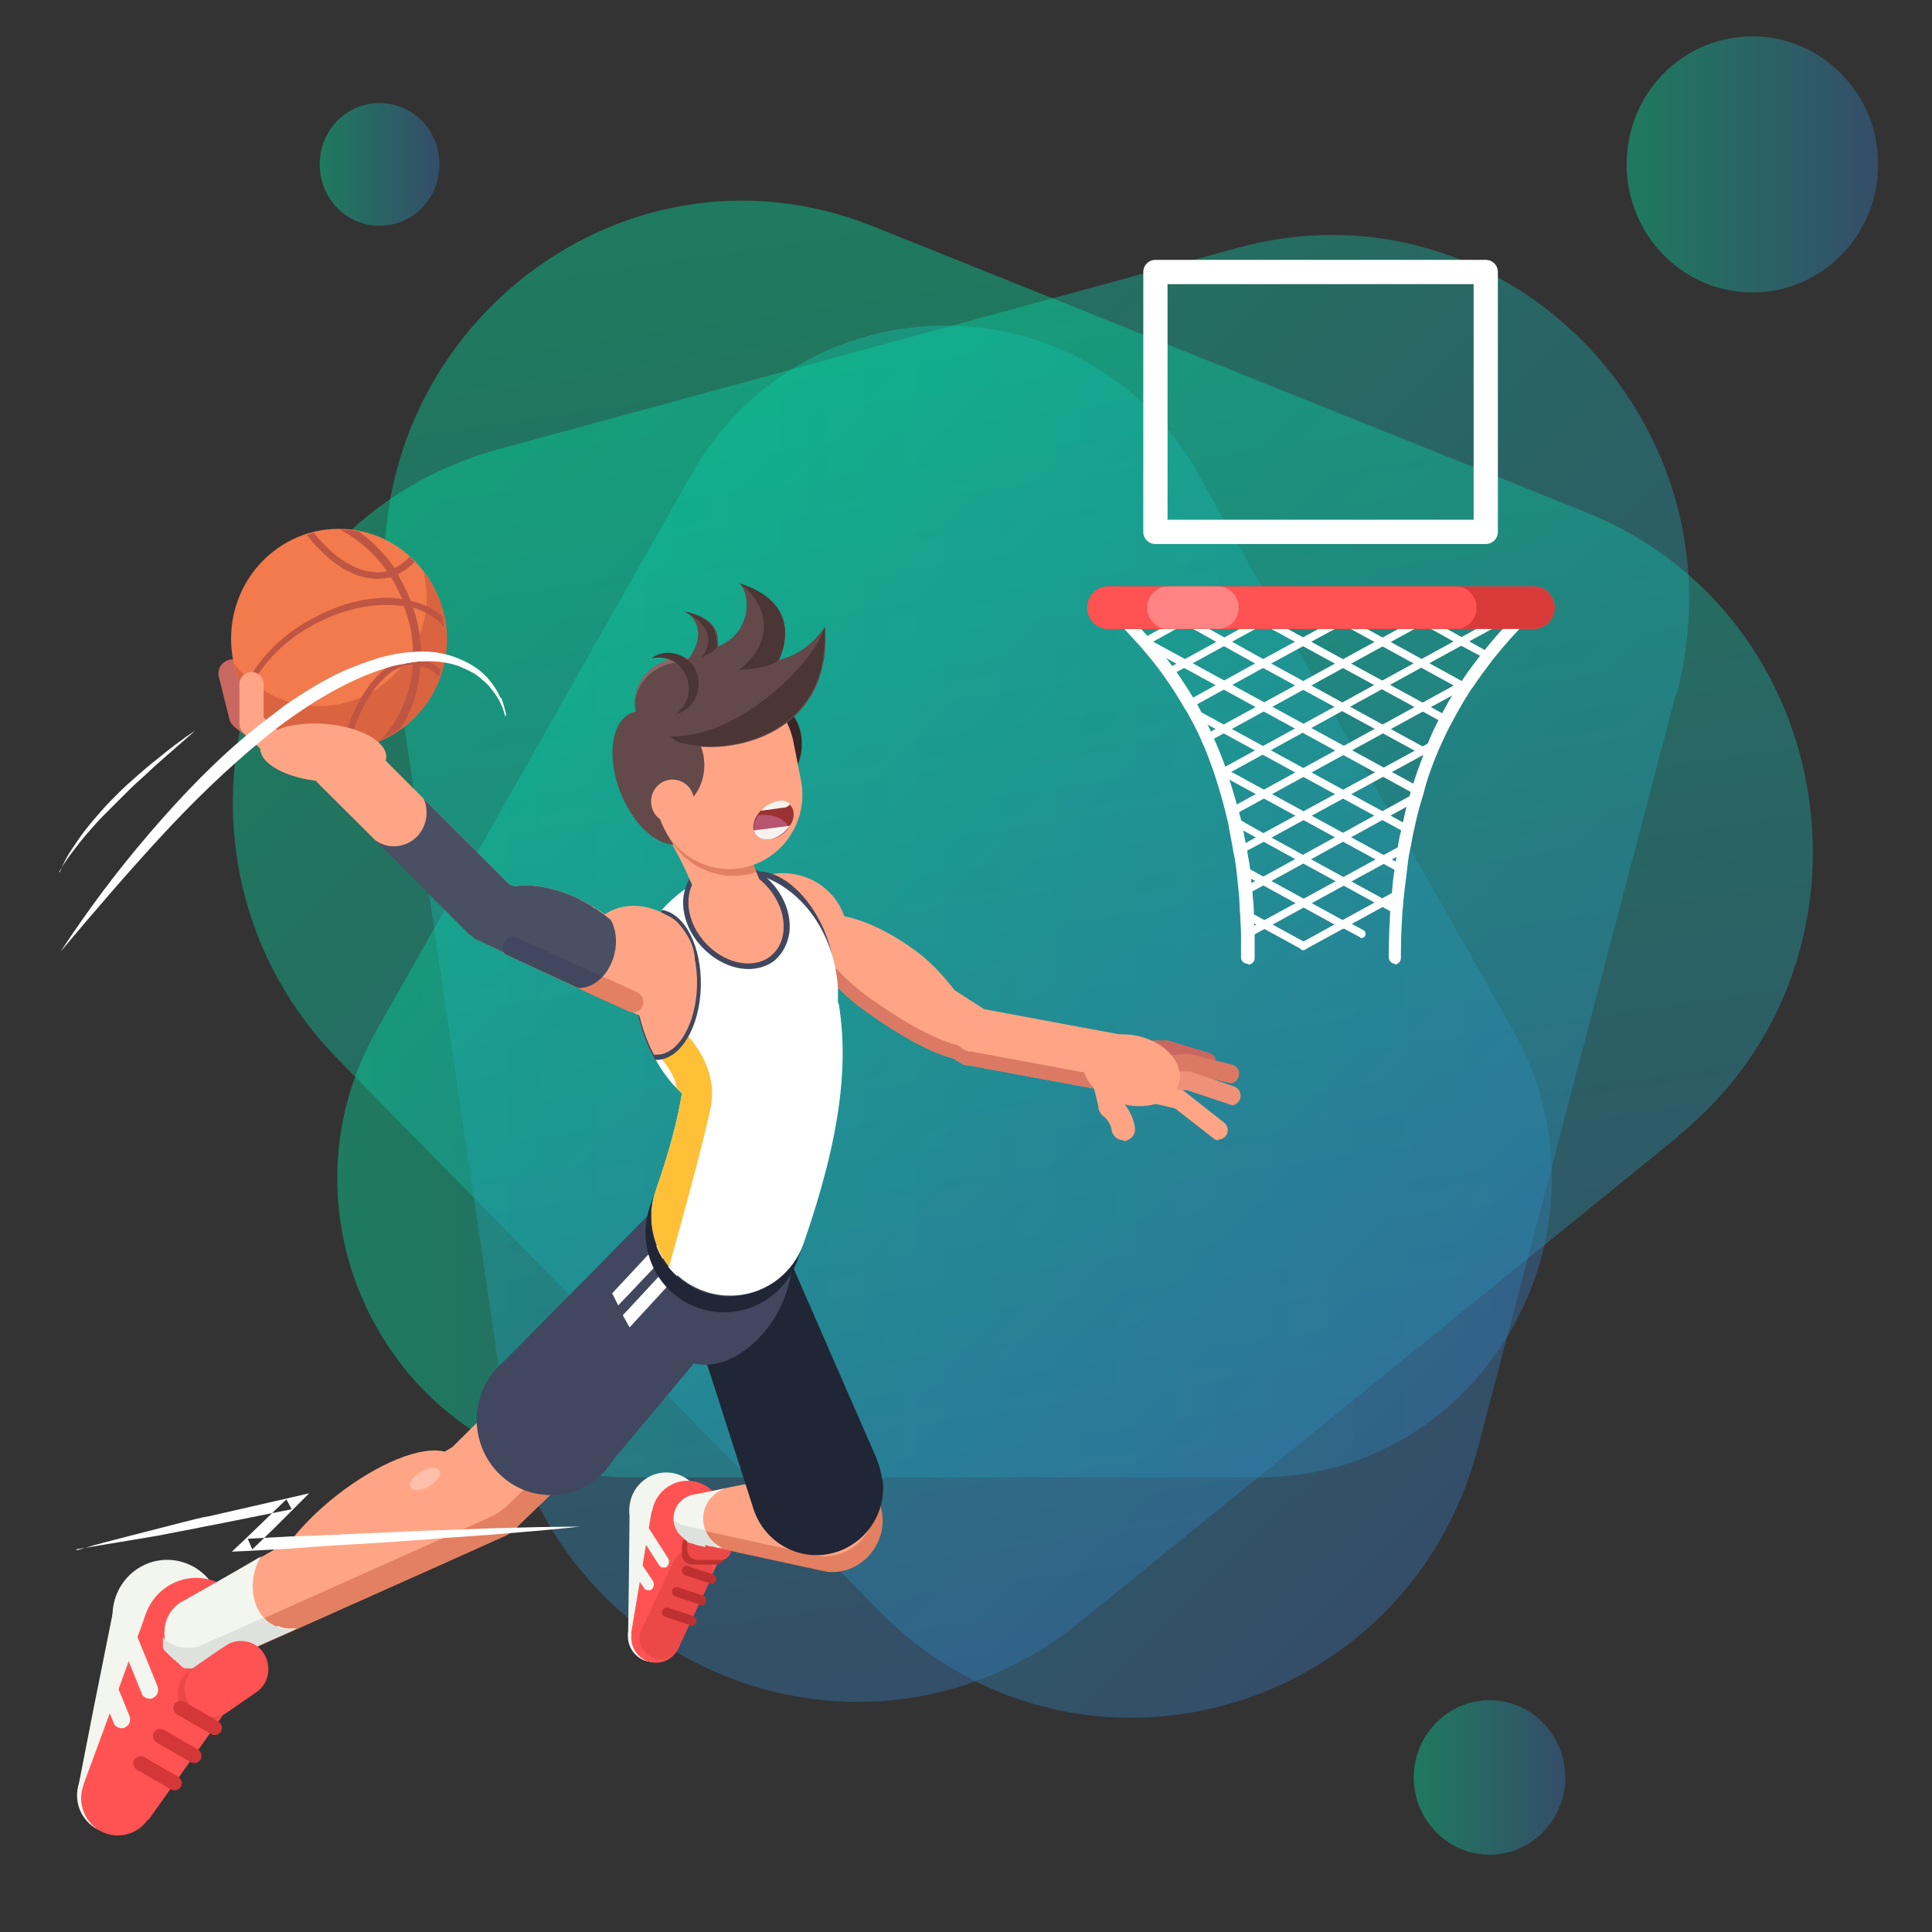<?xml version="1.0" encoding="UTF-8"?>
<!DOCTYPE svg PUBLIC "-//W3C//DTD SVG 1.1//EN" "http://www.w3.org/Graphics/SVG/1.1/DTD/svg11.dtd">
<!-- Creator: CorelDRAW X7 -->
<svg xmlns="http://www.w3.org/2000/svg" xml:space="preserve" width="2550px" height="2550px" version="1.1" style="shape-rendering:geometricPrecision; text-rendering:geometricPrecision; image-rendering:optimizeQuality; fill-rule:evenodd; clip-rule:evenodd"
viewBox="0 0 2550 2550"
 xmlns:xlink="http://www.w3.org/1999/xlink">
 <rect x="0" y="0" width="2550" height="2550" fill="#333333" stroke="none"/>
 <defs>
  <style type="text/css">
   <![CDATA[
    .fil19 {fill:#202635}
    .fil23 {fill:#3A2626}
    .fil18 {fill:#40475E}
    .fil32 {fill:#495063}
    .fil28 {fill:#4C3535}
    .fil22 {fill:#634949}
    .fil27 {fill:#896767}
    .fil24 {fill:#9B3232}
    .fil25 {fill:#B75571}
    .fil15 {fill:#BF3030}
    .fil31 {fill:#BF5543}
    .fil16 {fill:#C96861}
    .fil13 {fill:#D33737}
    .fil33 {fill:#D83A3A}
    .fil30 {fill:#DB6440}
    .fil14 {fill:#DB7965}
    .fil11 {fill:#DEE2DC}
    .fil10 {fill:#E28061}
    .fil12 {fill:#ED4848}
    .fil17 {fill:#EF9178}
    .fil29 {fill:#F27A4C}
    .fil6 {fill:#F2F6EF}
    .fil26 {fill:#F7F2ED}
    .fil7 {fill:#FF5252}
    .fil34 {fill:#FF8383}
    .fil8 {fill:#FFA585}
    .fil9 {fill:#FFBFAB}
    .fil21 {fill:#FFC037}
    .fil20 {fill:white}
    .fil3 {fill:url(#id0);fill-rule:nonzero;fill-opacity:0.4}
    .fil5 {fill:url(#id1);fill-rule:nonzero;fill-opacity:0.4}
    .fil0 {fill:url(#id2);fill-rule:nonzero;fill-opacity:0.4}
    .fil1 {fill:url(#id3);fill-rule:nonzero;fill-opacity:0.4}
    .fil2 {fill:url(#id4);fill-rule:nonzero;fill-opacity:0.4}
    .fil4 {fill:url(#id5);fill-rule:nonzero;fill-opacity:0.4}
   ]]>
  </style>
  <linearGradient id="id0" gradientUnits="userSpaceOnUse" x1="2147" y1="217" x2="2479" y2="217">
   <stop offset="0" style="stop-opacity:1; stop-color:#00E39F"/>
   <stop offset="0.988" style="stop-opacity:1; stop-color:#3475B9"/>
   <stop offset="1" style="stop-opacity:1; stop-color:#3475B9"/>
  </linearGradient>
  <linearGradient id="id1" gradientUnits="userSpaceOnUse" xlink:href="#id0" x1="1866" y1="2346" x2="2066" y2="2346">
  </linearGradient>
  <linearGradient id="id2" gradientUnits="userSpaceOnUse" xlink:href="#id0" x1="444" y1="1189" x2="2048" y2="1189">
  </linearGradient>
  <linearGradient id="id3" gradientUnits="userSpaceOnUse" xlink:href="#id0" x1="576" y1="584" x2="1960" y2="1993">
  </linearGradient>
  <linearGradient id="id4" gradientUnits="userSpaceOnUse" xlink:href="#id0" x1="1305" y1="270" x2="1595" y2="2241">
  </linearGradient>
  <linearGradient id="id5" gradientUnits="userSpaceOnUse" xlink:href="#id0" x1="422" y1="217" x2="580" y2="217">
  </linearGradient>
 </defs>
 <g id="Layer_x0020_1">
  <g id="_1682228991280">
   <g>
    <path class="fil0" d="M1582 627l414 731c149,263 -37,592 -335,592l-828 0c-298,0 -485,-329 -335,-592l414 -731c149,-263 522,-263 671,0z"/>
    <path class="fil1" d="M2212 916l-261 994c-94,358 -533,478 -791,216l-714 -728c-257,-262 -140,-709 212,-805l976 -266c351,-96 673,232 579,589z"/>
    <path class="fil2" d="M2215 1500l-790 641c-285,231 -708,61 -762,-305l-150 -1018c-54,-366 302,-655 640,-519l940 377c339,136 406,594 121,824z"/>
    <path class="fil3" d="M2479 217c0,93 -74,169 -166,169 -92,0 -166,-76 -166,-169 0,-94 74,-169 166,-169 92,0 166,76 166,169z"/>
    <path class="fil4" d="M580 217c0,45 -35,81 -79,81 -44,0 -79,-36 -79,-81 0,-45 35,-81 79,-81 44,0 79,36 79,81z"/>
    <path class="fil5" d="M2066 2346c0,56 -45,102 -100,102 -55,0 -100,-46 -100,-102 0,-56 45,-102 100,-102 55,0 100,46 100,102z"/>
   </g>
   <g>
    <g>
     <circle class="fil6" transform="matrix(0.087 -0.381 0.374 0.089 220.712 2132.36)" r="188"/>
     <circle class="fil6" transform="matrix(0.087 -0.381 0.374 0.089 150.835 2369.72)" r="128"/>
     <path class="fil6" d="M288 2160c-54,136 -54,136 -91,229l-94 -29c19,-98 19,-98 48,-242l137 42z"/>
    </g>
    <g>
     <circle class="fil7" transform="matrix(0.145 -0.362 0.356 0.147 258.981 2154.54)" r="184"/>
     <circle class="fil7" transform="matrix(0.145 -0.362 0.356 0.147 155.547 2373.37)" r="126"/>
     <path class="fil7" d="M320 2192c-73,123 -73,123 -123,207l-87 -43c34,-92 34,-92 83,-227l127 62z"/>
    </g>
    <circle class="fil7" transform="matrix(0.145 -0.362 0.356 0.147 263.036 2194.65)" r="167"/>
    <path class="fil7" d="M113 2351c40,-80 40,-80 94,-186l109 68c-68,96 -68,96 -120,169l-82 -51z"/>
    <path class="fil6" d="M197 2242c-4,0 -9,-3 -10,-7l-26 -64c-2,-6 0,-12 6,-15 6,-2 12,0 15,6l26 64c2,6 0,12 -6,15 -1,1 -3,1 -4,1z"/>
    <path class="fil6" d="M160 2281c-4,0 -9,-3 -10,-7l-18 -44c-2,-6 0,-12 6,-15 6,-2 12,0 15,6l18 44c2,6 0,12 -6,15 -1,1 -3,1 -4,1z"/>
   </g>
   <g>
    <path class="fil8" d="M683 2014l0 0c48,-46 48,-46 95,-92l-92 -99c-45,44 -48,46 -89,87 -3,2 -7,4 -10,6 -31,-8 -88,15 -143,58 -24,19 -44,39 -59,58 -57,33 -109,63 -145,83 0,0 0,0 0,0 0,0 0,0 0,0l0 0c-14,8 -23,23 -23,41 0,26 21,47 46,47 7,0 13,-1 19,-4 84,-38 260,-116 382,-171 8,-3 14,-8 20,-14z"/>
    <path class="fil9" d="M560 1940c-11,5 -19,14 -19,20 1,7 10,9 21,4 11,-5 19,-14 19,-20 -1,-7 -10,-9 -21,-4z"/>
    <path class="fil10" d="M758 1901c-41,39 -43,42 -88,86l0 0c-6,6 -13,10 -20,14 -123,55 -298,133 -382,171 -6,3 -12,4 -19,4 -13,0 -25,-5 -33,-14 2,24 22,42 46,42 7,0 13,-1 19,-4 84,-38 260,-116 382,-171 8,-3 14,-8 20,-14l0 0c48,-46 48,-46 95,-92l-20 -21z"/>
    <path class="fil6" d="M365 2147c-28,-11 -39,-48 -26,-82 2,-4 3,-8 6,-11 -41,24 -78,45 -105,60 0,0 0,0 0,0 0,0 0,0 0,0l0 0c-14,8 -23,23 -23,41 0,26 21,47 46,47 7,0 13,-1 19,-4 28,-13 67,-30 110,-49 -8,1 -17,1 -25,-3z"/>
    <path class="fil11" d="M299 2191c8,-3 16,-7 25,-11 1,-1 3,-1 4,-2 18,-8 38,-17 59,-26 1,-1 2,-1 3,-2 -8,1 -17,1 -25,-3 -7,-3 -13,-7 -17,-12 -31,14 -59,26 -81,36 -6,3 -12,4 -19,4 -13,0 -25,-5 -33,-14 0,0 0,0 0,0 0,0 0,1 0,1 0,0 0,1 0,1 0,0 0,1 0,1 0,0 0,1 0,1 0,0 0,1 0,1 0,0 0,1 0,1 0,0 0,1 0,1 0,0 0,1 0,1 0,0 0,1 0,1 0,0 0,1 0,1 0,0 0,1 0,1 0,0 0,1 0,1 0,0 0,1 0,1 0,0 0,1 0,1 0,0 0,1 1,1 0,0 0,1 0,1 0,0 0,1 1,1 0,0 0,1 1,1 0,0 0,1 1,1 0,0 0,1 1,1 0,0 0,1 1,1 0,0 0,1 1,1 0,0 0,1 1,1 0,0 0,1 1,1 0,0 0,1 1,1 0,0 0,1 1,1 0,0 0,1 1,1 0,0 1,1 1,1 0,0 0,0 1,1 1,1 1,1 2,1 0,0 0,0 1,1 0,0 1,1 1,1 0,0 0,0 1,1 0,0 1,1 1,1 0,0 1,0 1,1 0,0 1,0 1,1 0,0 1,0 1,1 0,0 1,0 1,1 0,0 1,0 1,1 0,0 1,0 1,1 0,0 1,0 1,0 0,0 1,0 1,1 0,0 1,0 1,0 0,0 1,0 1,0 0,0 1,0 1,0 0,0 1,0 1,0 0,0 1,0 1,0 0,0 1,0 1,0 0,0 1,0 1,0 0,0 1,0 1,0 0,0 1,0 1,0 0,0 1,0 1,0 0,0 1,0 1,0 0,0 1,0 1,0 0,0 1,0 1,0 0,0 1,0 1,0 0,0 1,0 1,0 1,0 1,0 2,0 0,0 1,0 1,0 1,0 2,0 2,0 7,0 13,-1 19,-4 3,-1 5,-2 8,-4 3,-2 7,-3 11,-5z"/>
   </g>
   <g>
    <path class="fil12" d="M241 2256l0 0c-11,-17 -7,-40 9,-51l39 -27c16,-11 39,-7 50,10l0 0c11,17 7,40 -9,51l-39 27c-16,11 -39,7 -50,-10z"/>
    <path class="fil7" d="M250 2250l0 0c-11,-17 -7,-40 9,-51l39 -27c16,-11 39,-7 50,10l0 0c11,17 7,40 -9,51l-39 27c-16,11 -39,7 -50,-10z"/>
    <path class="fil13" d="M284 2290c-2,0 -3,0 -5,-1l-45 -26c-5,-3 -6,-9 -4,-13 3,-5 8,-6 13,-4l45 26c5,3 6,9 4,13 -2,3 -5,5 -8,5z"/>
    <path class="fil13" d="M257 2327c-2,0 -3,0 -5,-1l-45 -26c-5,-3 -6,-9 -4,-13 3,-5 8,-6 13,-4l45 26c5,3 6,9 4,13 -2,3 -5,5 -8,5z"/>
    <path class="fil13" d="M231 2363c-2,0 -3,0 -5,-1l-45 -26c-5,-3 -6,-9 -4,-13 3,-5 8,-6 13,-4l45 26c5,3 6,9 4,13 -2,3 -5,5 -8,5z"/>
   </g>
   <path class="fil8" d="M1487 1367l-188 -35 -39 -25c-16,-21 -35,-41 -57,-56 -35,-25 -71,-40 -97,-43l-22 -14c-18,-11 -41,-6 -52,12 -11,18 -6,42 12,53l51 32c13,15 30,31 50,45 39,28 84,54 114,61l6 4c2,1 4,2 5,3 0,0 0,0 0,0 1,0 1,1 2,1 0,0 0,0 1,0 1,0 1,0 2,1 0,0 1,0 1,0 0,0 1,0 1,0 0,0 1,0 1,0 0,0 0,0 0,0l195 36c2,0 5,1 7,1 18,0 34,-13 37,-32 4,-21 -10,-41 -30,-45z"/>
   <path class="fil14" d="M1484 1425c-2,0 -5,0 -7,-1l-195 -36c0,0 0,0 0,0 0,0 -1,0 -1,0 0,0 -1,0 -1,0 0,0 -1,0 -1,0 -1,0 -1,0 -2,-1 0,0 0,0 -1,0 -1,0 -1,0 -2,-1 0,0 0,0 0,0 -2,-1 -4,-2 -5,-3l-6 -4c-30,-7 -75,-33 -114,-61 -20,-14 -37,-30 -50,-45l-51 -32c-11,-7 -18,-20 -18,-33 -9,18 -4,40 13,51l51 32c13,15 30,31 50,45 39,28 84,54 114,61l6 4c2,1 4,2 5,3 0,0 0,0 0,0 1,0 1,1 2,1 0,0 0,0 1,0 1,0 1,0 2,1 0,0 1,0 1,0 0,0 1,0 1,0 0,0 1,0 1,0 0,0 0,0 0,0l195 36c2,0 5,1 7,1 18,0 34,-13 37,-32 0,-2 1,-5 1,-7 -7,12 -19,21 -33,21z"/>
   <g>
    <g>
     <circle class="fil6" transform="matrix(0.016 -0.391 0.384 0.017 879.396 1993.16)" r="127"/>
     <circle class="fil6" transform="matrix(0.016 -0.391 0.384 0.017 862.153 2159.64)" r="87"/>
     <path class="fil6" d="M927 2003c-19,97 -19,97 -32,163l-66 -7c1,-68 1,-68 2,-167l96 10z"/>
    </g>
    <g>
     <circle class="fil7" transform="matrix(0.076 -0.383 0.376 0.078 907.565 2002.9)" r="124"/>
     <circle class="fil7" transform="matrix(0.076 -0.383 0.376 0.078 865.777 2161.36)" r="85"/>
     <path class="fil7" d="M952 2020c-33,91 -33,91 -56,153l-63 -17c11,-65 11,-65 27,-161l92 25z"/>
    </g>
    <circle class="fil7" transform="matrix(0.076 -0.383 0.376 0.078 915.183 2029.02)" r="113"/>
    <path class="fil7" d="M834 2152c17,-58 17,-58 39,-135l81 31c-34,73 -34,73 -59,128l-61 -24z"/>
    <path class="fil12" d="M860 2187l0 0c14,7 30,1 36,-13l42 -89c7,-14 1,-30 -13,-37l0 0c-13,-7 -30,-1 -36,13l-42 89c-7,14 -1,30 13,37z"/>
    <path class="fil15" d="M944 2065l-30 0c-8,0 -14,-6 -14,-14l0 -10c0,-8 6,-14 14,-14l30 0c8,0 14,6 14,14l0 10c0,8 -6,14 -14,14z"/>
    <path class="fil12" d="M951 2059l-30 0c-8,0 -14,-6 -14,-14l0 -10c0,-8 6,-14 14,-14l30 0c8,0 14,6 14,14l0 10c0,8 -6,14 -14,14z"/>
    <path class="fil6" d="M876 2069c-2,0 -5,-1 -6,-3l-25 -39c-2,-4 -1,-8 2,-11 3,-2 8,-1 10,2l25 39c2,4 1,8 -2,11 -1,1 -3,1 -4,1z"/>
    <path class="fil6" d="M856 2099c-2,0 -5,-1 -6,-3l-18 -27c-2,-4 -1,-8 2,-11 3,-2 8,-1 10,2l18 27c2,4 1,8 -2,11 -1,1 -3,1 -4,1z"/>
    <path class="fil15" d="M939 2090c-1,0 -1,0 -2,0l-33 -11c-3,-1 -5,-5 -4,-8 1,-3 5,-5 8,-4l33 11c3,1 5,5 4,8 -1,3 -3,5 -6,5z"/>
    <path class="fil15" d="M926 2118c-1,0 -1,0 -2,0l-33 -11c-3,-1 -5,-5 -4,-8 1,-3 5,-5 8,-4l33 11c3,1 5,5 4,8 -1,3 -3,5 -6,5z"/>
    <path class="fil15" d="M913 2145c-1,0 -1,0 -2,0l-33 -11c-3,-1 -5,-5 -4,-8 1,-3 5,-5 8,-4l33 11c3,1 5,5 4,8 -1,3 -3,5 -6,5z"/>
   </g>
   <g>
    <path class="fil8" d="M1097 1938c-5,0 -9,1 -14,1 -115,23 -115,23 -169,34 -14,3 -25,16 -25,31 0,15 11,28 25,31 54,12 54,12 169,37 5,1 9,2 14,2 37,0 67,-31 67,-68 0,-38 -30,-68 -67,-68z"/>
    <path class="fil10" d="M1152 1967c2,6 3,12 3,19 0,38 -30,68 -67,68 -5,0 -10,-1 -14,-2 -115,-25 -115,-25 -169,-37 -6,-1 -11,-4 -15,-8 1,14 11,26 25,29 54,12 54,12 169,37 5,1 9,2 14,2 37,0 67,-31 67,-68 0,-15 -5,-28 -12,-39z"/>
    <path class="fil6" d="M928 2005c0,-19 12,-34 28,-40 -12,2 -24,5 -42,8 -14,3 -25,16 -25,31 0,15 11,28 25,31 16,4 27,6 39,8 -15,-7 -25,-22 -25,-39z"/>
    <path class="fil11" d="M931 2039c1,0 2,0 3,1 1,0 2,1 4,1 1,0 1,0 2,0 1,0 2,1 4,1 1,0 2,0 2,1 1,0 1,0 2,0 2,0 4,1 5,1 -10,-5 -18,-13 -22,-24 -8,-2 -16,-4 -26,-6 -6,-1 -11,-4 -15,-8 0,1 0,2 0,3 0,0 0,0 0,0 0,1 0,2 0,2 0,0 0,0 0,0 0,1 0,1 1,2 0,0 0,0 0,0 0,1 0,1 1,2 0,0 0,0 0,1 0,1 1,1 1,2 0,0 0,0 0,1 0,1 1,1 1,2 0,0 0,0 0,1 0,1 1,1 1,1 0,0 0,0 1,1 0,0 1,1 1,1 0,0 0,0 1,1 0,0 1,1 1,1 0,0 1,0 1,1 0,0 1,1 1,1 0,0 1,0 1,1 0,0 1,1 1,1 0,0 1,0 1,1 0,0 1,1 1,1 0,0 1,0 1,1 0,0 1,0 1,1 0,0 1,0 1,1 0,0 1,0 1,0 1,0 1,0 2,1 0,0 1,0 1,0 1,0 2,0 3,1 1,0 2,0 3,1 5,1 9,2 13,3z"/>
   </g>
   <ellipse class="fil8" cx="732" cy="1873" rx="67" ry="68"/>
   <path class="fil16" d="M1594 1412c-1,0 -2,0 -3,0l-55 -17 -53 1c0,0 0,0 0,0 -6,0 -11,-5 -11,-11 0,-6 5,-11 11,-11l55 -1c1,0 2,0 3,0l56 17c6,2 9,8 7,14 -1,5 -6,8 -10,8z"/>
   <path class="fil14" d="M1624 1429c-1,0 -2,0 -3,0l-56 -13 -61 6c-7,1 -13,-4 -13,-11 -1,-7 4,-13 11,-14l63 -6c1,0 3,0 4,0l57 14c7,2 11,8 9,15 -1,6 -6,10 -12,10z"/>
   <path class="fil17" d="M1625 1458c-1,0 -3,0 -4,-1l-54 -18 -61 1c0,0 0,0 0,0 -7,0 -12,-5 -12,-12 0,-7 5,-12 12,-13l63 -1c1,0 3,0 4,1l56 19c6,2 10,9 8,16 -2,5 -6,9 -12,9z"/>
   <ellipse class="fil8" transform="matrix(0.061 -0.386 0.379 0.062 1035.02 1231.97)" rx="203" ry="217"/>
   <ellipse class="fil18" transform="matrix(0.351 -0.158 0.155 0.358 1026.93 1253.98)" rx="172" ry="280"/>
   <path class="fil19" d="M1164 1952c-1,-10 -4,-19 -7,-27 -64,-146 -64,-147 -117,-268 -12,-29 -43,-48 -75,-44 -40,5 -69,41 -64,82 1,5 2,10 3,15 41,127 41,127 90,280 12,40 51,67 94,62 48,-6 83,-50 77,-99z"/>
   <g>
    <g>
     <g>
      <circle class="fil18" transform="matrix(0.063 -0.386 0.379 0.064 726.839 1873.92)" r="254"/>
     </g>
     <circle class="fil18" transform="matrix(0.063 -0.386 0.379 0.064 936.681 1642.33)" r="219"/>
     <g>
      <path class="fil18" d="M1022 1740c-34,54 -90,77 -126,50 -36,-26 -37,-92 -4,-146 34,-54 90,-77 126,-50 36,26 37,92 4,146z"/>
     </g>
     <g>
      <path class="fil18" d="M658 1804c118,-119 118,-119 219,-222l123 116c-92,111 -92,111 -200,240l-143 -134z"/>
     </g>
    </g>
   </g>
   <g>
    <polygon class="fil20" points="831,1752 911,1665 899,1653 822,1736 "/>
    <polygon class="fil20" points="816,1723 890,1645 877,1633 808,1707 "/>
   </g>
   <path class="fil19" d="M961 1711c-11,0 -22,-2 -33,-6 -54,-19 -82,-80 -63,-134 2,-7 -2,7 -7,21 -19,55 9,115 63,134 11,4 22,6 33,6 43,1 84,-26 99,-70 2,-5 4,-11 6,-16 -17,41 -56,66 -98,65z"/>
   <path class="fil16" d="M388 1016c-4,0 -8,-1 -11,-4l-67 -52c-3,-3 -6,-6 -7,-10l-14 -56c-3,-10 3,-20 13,-23 10,-3 20,4 23,14l13 50 62 48c8,6 10,18 3,27 -4,5 -9,7 -15,7z"/>
   <path class="fil20" d="M1106 1325c0,-7 0,-14 0,-21 -5,-77 -53,-138 -113,-151 -28,-7 -57,-2 -82,16 -44,28 -77,75 -73,140 3,51 30,106 62,134 -5,33 -16,75 -34,127 -19,55 9,115 63,134 11,4 22,6 33,6 43,1 84,-26 99,-70 32,-92 49,-169 51,-236 1,-28 -1,-54 -5,-80z"/>
   <path class="fil21" d="M863 1386c18,19 28,35 30,50 2,2 5,5 7,7 -5,33 -16,75 -34,127 -13,36 -5,74 17,102 10,-35 51,-184 56,-216 6,-46 -22,-81 -44,-103l-33 33z"/>
   <path class="fil18" d="M988 1279c-24,0 -48,-13 -65,-33 -16,-19 -23,-41 -21,-62 2,-15 9,-29 20,-38 9,-7 21,-11 34,-11 24,0 48,13 65,33 16,19 23,41 21,62 -2,15 -9,29 -20,38 -9,7 -21,11 -34,11z"/>
   <path class="fil8" d="M1015 1173c25,30 26,70 2,89 -24,19 -64,9 -89,-21 -25,-30 -26,-70 -2,-89 24,-19 64,-9 89,21z"/>
   <g>
    <path class="fil8" d="M965 1222c-17,1 -34,-10 -41,-28 -19,-50 -38,-83 -46,-94 -13,-20 -7,-47 13,-60 20,-13 46,-7 59,13 9,14 31,52 53,110 8,22 -2,47 -24,56 -5,2 -9,3 -14,3z"/>
    <ellipse class="fil22" transform="matrix(0.355 -0.148 0.145 0.362 867.944 1026.65)" rx="137" ry="237"/>
    <ellipse class="fil23" transform="matrix(0.007 -0.391 0.384 0.008 1021.09 982.499)" rx="134" ry="97"/>
    <path class="fil10" d="M950 1053c-13,-20 -39,-26 -59,-13 -11,7 -18,19 -19,32l0 1c8,53 58,90 110,82l0 0c6,-1 11,-2 16,-4 -20,-51 -41,-85 -49,-98z"/>
    <path class="fil8" d="M982 1145l0 0c-52,11 -103,-23 -114,-76l-10 -51c-11,-53 23,-105 75,-116l0 0c52,-11 103,23 114,76l10 51c11,53 -23,105 -75,116z"/>
    <g>
     <path class="fil24" d="M1047 1080c-1,4 -2,7 -5,10 -6,9 -17,17 -27,18 -11,1 -18,-4 -20,-12 -1,-3 -1,-6 0,-10 3,-14 18,-26 32,-28 14,-2 23,8 20,22z"/>
     <path class="fil25" d="M1041 1093c-2,-8 -13,-16 -27,-17 -5,-1 -9,0 -13,0 -2,3 -4,7 -5,10 -1,4 -1,7 0,10 2,8 9,13 20,12 10,-1 19,-7 25,-15z"/>
     <path class="fil26" d="M1005 1070l29 -4c4,0 7,-2 9,-5 -4,-3 -9,-5 -15,-4 -8,1 -17,6 -23,12z"/>
     <path class="fil26" d="M1042 1090c-6,9 -17,17 -27,18 -11,1 -18,-4 -20,-12l47 -6z"/>
    </g>
    <ellipse class="fil22" transform="matrix(0.007 -0.391 0.384 0.008 883.923 1010.33)" rx="146" ry="119"/>
    <circle class="fil8" transform="matrix(0.007 -0.391 0.384 0.008 887.749 1057.87)" r="74"/>
    <ellipse class="fil22" transform="matrix(0.007 -0.391 0.384 0.008 902.092 927.843)" rx="152" ry="167"/>
    <path class="fil27" d="M903 874c34,1 62,26 63,58 0,-1 0,-2 0,-3 1,-33 -27,-60 -63,-61 -35,-1 -64,25 -65,58 0,1 0,2 0,3 2,-32 31,-56 65,-55z"/>
    <path class="fil22" d="M893 979c0,0 -37,-30 -38,-62 74,-48 79,-89 50,-110 47,11 42,35 43,46 43,-17 44,-67 28,-83 77,24 62,80 52,101 40,-9 61,-44 61,-44 11,150 -138,174 -196,152z"/>
    <path class="fil28" d="M1088 828c-9,40 -108,146 -203,144 4,4 7,6 7,6 58,22 206,-2 196,-151z"/>
    <path class="fil28" d="M976 770c32,22 53,71 0,114 24,-1 42,-5 52,-13 10,-21 25,-77 -52,-101z"/>
    <path class="fil28" d="M860 869c12,-3 26,0 36,9 16,15 18,41 3,58 -2,3 -5,5 -8,7 8,-2 15,-6 21,-13 15,-17 13,-43 -3,-58 -14,-12 -34,-14 -48,-4z"/>
    <path class="fil28" d="M947 853c-4,5 -7,8 -21,15 25,-34 -9,-54 -23,-61 47,11 42,35 43,46z"/>
   </g>
   <path class="fil18" d="M874 1201c-24,27 -39,64 -36,109 2,31 12,63 27,89 0,0 1,0 1,0 32,0 58,-43 59,-98 1,-52 -21,-95 -51,-100z"/>
   <path class="fil8" d="M870 1206c-21,27 -34,61 -31,103 2,28 11,58 24,83 1,0 2,0 3,0 29,1 53,-41 54,-92 1,-51 -21,-93 -50,-94z"/>
   <ellipse class="fil8" transform="matrix(0.16 -0.355 0.349 0.163 846.908 1258.26)" rx="154" ry="188"/>
   <path class="fil8" d="M889 1269l-59 -28c-10,-19 -35,-40 -67,-55 -32,-15 -64,-20 -84,-16l-7 -3 -193 -193c-16,-16 -43,-16 -59,1 -16,17 -16,44 1,60l198 197c1,1 2,2 4,3 0,0 0,0 0,0 0,0 1,1 1,1 0,0 1,0 1,1 0,0 1,0 1,1 1,0 1,1 2,1 0,0 0,0 0,0 1,1 3,2 4,2l224 105c6,3 12,4 17,4 16,0 31,-9 38,-25 10,-21 0,-46 -20,-56z"/>
   <path class="fil10" d="M842 1310l-159 -72c-7,-3 -15,0 -18,7 -2,5 -1,10 1,14l122 57 42 19c7,3 15,0 18,-7 3,-7 0,-15 -7,-18z"/>
   <g>
    <ellipse class="fil29" cx="447" cy="843" rx="142" ry="145"/>
    <path class="fil30" d="M559 755c2,10 4,21 4,32 0,80 -64,145 -142,145 -46,0 -86,-22 -112,-56 14,64 71,113 139,113 78,0 142,-65 142,-145 0,-33 -11,-64 -30,-88z"/>
    <path class="fil31" d="M547 741c-2,-2 -4,-4 -6,-6 -6,6 -13,11 -20,15 -13,-19 -30,-36 -48,-49 -8,-1 -16,-2 -24,-2 24,13 45,31 62,55 -31,7 -67,-13 -97,-51 -3,1 -6,2 -9,3 8,11 17,20 26,28 22,20 46,30 67,30 6,0 12,-1 18,-2 4,6 7,12 10,18 2,4 3,7 5,11 -1,0 -3,0 -4,-1 -35,-4 -75,5 -112,25 -37,19 -67,47 -85,79 -4,6 -6,12 -9,19 2,3 3,6 5,9 2,-8 6,-16 10,-24 17,-30 46,-57 81,-75 36,-19 74,-27 107,-24 3,0 6,1 9,1 9,23 13,46 12,69 -22,0 -44,15 -62,42 -14,21 -26,48 -32,78 3,0 6,0 9,-1 6,-28 17,-53 30,-73 17,-24 36,-38 55,-38 -1,10 -2,21 -5,31 -7,27 -20,51 -38,69 9,-4 18,-9 26,-15 10,-15 18,-32 22,-51 3,-11 4,-21 5,-32 9,2 17,7 24,14 1,-3 2,-6 3,-9 -8,-7 -17,-12 -26,-14 0,-23 -3,-46 -11,-68 18,5 32,14 41,26 -1,-5 -1,-10 -2,-14 -11,-10 -25,-17 -42,-21 -2,-6 -5,-12 -8,-18 -3,-6 -6,-11 -9,-17 8,-4 15,-9 22,-16z"/>
   </g>
   <ellipse class="fil8" transform="matrix(0.03 -0.39 0.383 0.031 426.62 993.314)" rx="97" ry="217"/>
   <path class="fil8" d="M376 1013c-4,0 -7,-1 -10,-4l-45 -42c-3,-3 -5,-7 -5,-12l0 -52c0,-9 7,-16 16,-16 9,0 16,7 16,16l0 44 40 37c6,6 7,16 1,22 -3,3 -7,5 -12,5z"/>
   <ellipse class="fil8" transform="matrix(0.089 -0.38 0.373 0.091 1493.35 1412.62)" rx="118" ry="169"/>
   <path class="fil8" d="M1483 1505c-8,0 -15,-6 -16,-14 0,-4 -4,-13 -11,-18 -3,-2 -5,-6 -6,-9 0,0 0,-1 0,-2 -6,-29 -10,-36 -11,-37 -5,-7 -4,-17 3,-22 7,-5 17,-4 22,3 6,8 11,23 16,47 11,10 17,26 18,36 1,9 -6,16 -14,17 0,0 -1,0 -1,0z"/>
   <path class="fil8" d="M1608 1505c-3,0 -5,-1 -7,-3l-50 -39 -60 -14c-7,-1 -11,-8 -9,-15 1,-7 8,-11 15,-9l62 14c2,0 3,1 5,2l52 41c5,4 6,12 2,17 -2,3 -6,5 -10,5z"/>
   <path class="fil32" d="M806 1214c-6,-5 -13,-10 -20,-15 0,0 0,0 0,0 0,0 0,0 -1,0 -1,-1 -3,-2 -4,-3 0,0 -1,0 -1,-1 -1,-1 -3,-1 -4,-2 0,0 0,0 0,0 -4,-2 -9,-5 -13,-7 -32,-15 -64,-20 -84,-16l-7 -3 -113 -113c3,6 4,12 4,19 0,24 -19,44 -43,44 -10,0 -18,-3 -26,-9l124 124c1,1 2,2 4,3 0,0 0,0 0,0 0,0 1,1 1,1 0,0 1,0 1,1 0,0 1,0 1,1 1,0 1,1 2,1 0,0 0,0 0,0 1,1 3,2 4,2l119 56 0 0 15 7c20,0 40,-19 46,-45 4,-17 2,-33 -5,-45z"/>
   <path class="fil18" d="M795 1289l-112 -51c-7,-3 -15,0 -18,7 -2,5 -1,10 1,14l97 45c11,0 22,-6 31,-15z"/>
   <path class="fil20" d="M667 946c-2,-8 -5,-16 -9,-23 -4,-7 -9,-13 -14,-19 -6,-6 -12,-11 -18,-15 -7,-4 -14,-7 -21,-10 -15,-5 -30,-7 -46,-6l-6 0 -6 1c-2,0 -4,0 -6,1 -2,0 -4,0 -6,1l-6 1c-2,0 -4,1 -6,1 -4,1 -8,2 -11,3 -30,9 -59,23 -86,39 -14,8 -27,17 -40,26 -13,9 -26,19 -38,29 -50,41 -96,86 -140,134 -44,48 -86,97 -128,147 36,-55 75,-107 118,-157 43,-50 88,-97 139,-138 13,-10 26,-20 39,-30 13,-9 27,-18 42,-27 14,-8 29,-16 44,-22 15,-6 31,-12 47,-16 16,-4 33,-6 49,-6 17,0 33,3 49,10 15,6 30,16 40,29 5,6 10,14 13,21l1 1 1 1 1 3 1 3c0,1 1,2 1,3 1,4 2,8 3,12z"/>
   <path class="fil20" d="M102 2046l17 -5c6,-2 12,-3 18,-5 12,-3 23,-6 35,-9l35 -9 35 -9c12,-3 23,-6 35,-8l35 -8 35 -8 35 -8 26 -6 -19 19 -28 28 -28 27 -6 -14 55 -3 27 -1 27 -1c36,-2 73,-3 109,-5 18,-1 36,-1 55,-2l55 -2c37,-1 73,-2 110,-2 -36,4 -73,7 -109,10l-55 4c-18,1 -36,3 -55,4 -36,3 -73,5 -109,7l-27 2 -27 2 -55 3 -22 1 16 -15 28 -27 28 -27 7 13 -35 7 -35 7 -35 7c-12,2 -24,5 -36,7l-36 7 -36 6c-12,2 -24,4 -36,6 -6,1 -12,2 -18,3l-18 3z"/>
   <path class="fil20" d="M79 1151c4,-10 9,-20 15,-29 6,-9 12,-18 19,-27 7,-9 14,-17 21,-25 7,-8 15,-16 23,-24 8,-8 16,-15 24,-22 8,-7 16,-14 25,-21 17,-14 34,-27 52,-39 -16,14 -33,29 -49,43 -8,7 -16,15 -24,22 -8,7 -16,15 -24,23 -8,8 -15,15 -23,23 -8,8 -15,16 -22,24 -7,8 -14,17 -20,25 -7,9 -13,18 -18,27z"/>
   <g>
    <g>
     <g>
      <g>
       <path class="fil20" d="M1841 1272c-4,0 -8,-4 -8,-8 0,-2 0,-4 0,-6 0,-19 1,-38 2,-57 0,-7 1,-14 2,-21 1,-12 2,-24 4,-34 1,-10 3,-19 4,-28 1,-8 3,-17 5,-25 3,-14 6,-28 10,-41 1,-3 2,-7 3,-10 5,-17 11,-33 17,-49 2,-4 3,-8 5,-13 5,-12 10,-23 16,-34 8,-15 16,-30 26,-44 1,-1 2,-3 3,-4 8,-13 18,-25 27,-37 16,-20 33,-39 54,-59 0,0 1,-1 1,-1 3,-3 8,-3 11,0 3,3 3,8 0,11 0,0 0,0 -1,1 -20,20 -37,39 -52,58 -9,12 -18,24 -26,36 -1,1 -2,3 -3,4 -9,14 -17,28 -25,43 -6,11 -11,22 -16,33 -2,4 -3,8 -5,12 -6,15 -12,31 -16,48 -1,3 -2,7 -3,10 -4,13 -7,26 -10,40 -2,8 -3,17 -5,25 -2,9 -3,18 -4,27 -1,11 -3,22 -4,34 -1,7 -1,14 -2,20 -1,18 -2,37 -2,56 0,2 0,4 0,6 0,4 -4,8 -8,8z"/>
       <path class="fil20" d="M1646 1272c-4,0 -8,-4 -8,-8 0,-11 0,-21 0,-31 0,-8 -1,-17 -1,-24 -1,-11 -1,-21 -2,-31 0,0 0,0 0,0 -1,-10 -2,-20 -3,-29 -1,-8 -2,-16 -4,-24 -2,-13 -5,-26 -7,-39 -1,-4 -2,-8 -3,-12 0,0 0,0 0,0 -4,-17 -9,-33 -14,-49 -1,-2 -1,-4 -2,-6 -5,-14 -10,-28 -16,-41 -5,-12 -11,-23 -17,-34 -2,-4 -4,-7 -6,-10 -8,-14 -17,-28 -27,-42 -9,-13 -20,-26 -31,-39 0,0 0,0 0,0 0,0 0,0 0,0 -11,-12 -22,-24 -35,-38l-3 -3c0,0 0,0 -1,-1 -3,-3 -3,-8 0,-11 3,-3 8,-3 11,0 0,0 1,1 1,1l3 3c13,13 25,26 36,38 0,0 0,1 1,1 11,13 22,26 32,40 10,14 19,28 28,43 2,3 4,7 6,11 6,11 12,23 17,35 6,13 12,28 17,42 1,2 1,4 2,6 5,16 10,33 15,50 0,0 0,0 0,0 1,4 2,8 3,12 3,13 5,26 8,40 1,8 3,16 4,25 1,9 2,19 3,30 0,0 0,0 0,0 1,10 2,20 2,31 0,8 1,16 1,25 0,10 0,21 0,32 0,4 -4,8 -8,8zm-141 -419l0 0 0 0zm0 -1c0,0 0,0 0,0 0,0 0,0 0,0z"/>
      </g>
      <g>
       <g>
        <path class="fil20" d="M1962 870c-1,0 -2,0 -2,-1l-32 -17c0,0 0,0 0,0l-52 -29c0,0 0,0 0,0l-22 -12c-2,-1 -3,-4 -2,-7 1,-2 4,-3 7,-2l22 12c0,0 0,0 0,0l52 29c0,0 0,0 0,0l32 18c2,1 3,4 2,7 -1,2 -3,3 -4,3z"/>
        <path class="fil20" d="M1932 912c-1,0 -2,0 -2,-1l-182 -100c-2,-1 -3,-4 -2,-7 1,-2 4,-3 7,-2l182 100c2,1 3,4 2,7 -1,2 -3,3 -4,3z"/>
        <path class="fil20" d="M1907 955c-1,0 -2,0 -2,-1l-262 -143c-2,-1 -3,-4 -2,-7 1,-3 4,-3 7,-2l262 143c2,1 3,4 2,7 -1,2 -3,3 -4,3z"/>
        <path class="fil20" d="M1886 1001c-1,0 -2,0 -2,-1l-218 -119c0,0 0,0 0,0l-52 -29c0,0 0,0 0,0l-52 -29c0,0 0,0 0,0l-22 -12c-2,-1 -3,-4 -2,-7 1,-3 4,-3 7,-2l22 12c0,0 0,0 0,0l52 29c0,0 0,0 0,0l52 29c0,0 0,0 0,0l219 120c2,1 3,4 2,7 -1,2 -3,3 -4,3z"/>
        <path class="fil20" d="M1869 1049c-1,0 -2,0 -2,-1l-360 -197c-2,-1 -3,-4 -2,-7 1,-2 4,-3 7,-2l1 0 359 196c2,1 3,4 2,7 -1,2 -3,3 -4,3z"/>
        <path class="fil20" d="M1857 1100c-1,0 -2,0 -2,-1l-282 -154c-2,-1 -3,-4 -2,-7 1,-3 4,-3 7,-2l282 154c2,1 3,4 2,7 -1,2 -3,3 -4,3z"/>
        <path class="fil20" d="M1848 1152c-1,0 -2,0 -2,-1l-240 -131c-2,-1 -3,-4 -2,-7 1,-2 4,-3 7,-2l240 131c2,1 3,4 2,7 -1,2 -3,3 -4,3z"/>
        <path class="fil20" d="M1843 1207c-1,0 -2,0 -2,-1l-175 -96c0,0 0,0 0,0l-40 -22c-2,-1 -3,-4 -2,-7 1,-3 4,-3 7,-2l39 22c0,0 0,0 0,0l175 96c2,1 3,4 2,7 -1,2 -3,3 -4,3z"/>
        <path class="fil20" d="M1772 1226c-1,0 -2,0 -2,-1l-133 -73c-2,-1 -3,-4 -2,-7 1,-2 4,-3 7,-2l133 73c2,1 3,4 2,7 -1,2 -3,3 -4,3z"/>
        <path class="fil20" d="M1720 1254c-1,0 -2,0 -2,-1l-75 -41c-2,-1 -3,-4 -2,-7 1,-2 4,-3 7,-2l75 41c2,1 3,4 2,7 -1,2 -3,3 -4,3z"/>
       </g>
       <g>
        <path class="fil20" d="M1475 815c-2,0 -4,-1 -4,-3 -1,-3 0,-6 2,-7l5 -3c2,-1 6,0 7,2 1,3 0,6 -2,7l-5 3c-1,0 -2,1 -2,1z"/>
        <path class="fil20" d="M1510 853c-2,0 -4,-1 -4,-3 -1,-3 0,-6 2,-7l0 0 52 -29c0,0 0,0 0,0l22 -12c2,-1 6,0 7,2 1,2 0,6 -2,7l-22 12c0,0 0,0 0,0l-52 29c-1,0 -2,1 -2,1z"/>
        <path class="fil20" d="M1542 893c-2,0 -4,-1 -4,-3 -1,-2 0,-6 2,-7l73 -40c0,0 0,0 0,0l74 -41c2,-1 6,0 7,2 1,2 0,6 -2,7l-75 41c0,0 0,0 0,0l-73 40c-1,0 -2,1 -2,1z"/>
        <path class="fil20" d="M1569 935c-2,0 -4,-1 -4,-3 -1,-3 0,-6 2,-7l98 -54c0,0 0,0 0,0l127 -69c2,-1 6,0 7,2 1,3 0,6 -2,7l-127 69c0,0 0,0 0,0l-98 54c-1,0 -2,1 -2,1z"/>
        <path class="fil20" d="M1592 980c-2,0 -4,-1 -4,-3 -1,-3 0,-6 2,-7l285 -156c0,0 0,0 0,0l22 -12c2,-1 6,0 7,2 1,3 0,6 -2,7l-22 12c0,0 0,0 0,0l-285 156c-1,0 -2,1 -2,1z"/>
        <path class="fil20" d="M1610 1027c-2,0 -4,-1 -4,-3 -1,-3 0,-6 2,-7l319 -175c0,0 0,0 0,0l74 -41c2,-1 6,0 7,2 1,3 0,6 -2,7l-75 41c0,0 0,0 0,0l-319 175c-1,0 -2,1 -2,1z"/>
        <path class="fil20" d="M1625 1077c-3,0 -5,-2 -5,-5 0,-2 1,-4 3,-5l310 -170c2,-1 6,0 7,2 1,2 0,6 -2,7l-5 3 -305 167c-1,0 -2,1 -3,1z"/>
        <path class="fil20" d="M1635 1129c-2,0 -4,-1 -4,-3 -1,-2 0,-6 2,-7l32 -18c0,0 0,0 0,0l224 -122c2,-1 6,0 7,2 1,2 0,6 -2,7l-224 122c0,0 0,0 0,0l-32 17c-1,0 -2,1 -2,1z"/>
        <path class="fil20" d="M1642 1182c-3,0 -5,-2 -5,-5l0 0c0,-2 1,-4 3,-5l224 -123c2,-1 6,0 7,2 1,2 0,6 -2,7l-224 123c-1,0 -2,1 -3,1z"/>
        <path class="fil20" d="M1646 1238c-2,0 -4,-1 -4,-3 -1,-2 0,-6 2,-7l207 -113c2,-1 6,0 7,2 1,3 0,6 -2,7l-207 113c-1,0 -2,1 -2,1z"/>
        <path class="fil20" d="M1720 1254c-2,0 -4,-1 -4,-3 -1,-3 0,-6 2,-7l124 -68c2,-1 6,0 7,2 1,2 0,6 -2,7l-124 68c-1,0 -2,1 -2,1z"/>
       </g>
      </g>
      <path class="fil20" d="M2015 812l-543 0c-3,0 -5,-2 -5,-5 0,-3 2,-5 5,-5l543 0c3,0 5,2 5,5 0,3 -2,5 -5,5z"/>
      <path class="fil20" d="M1797 1238c-1,0 -2,0 -2,-1l-24 -13c-2,-1 -3,-4 -2,-7 1,-3 4,-3 7,-2l24 13c2,1 3,4 2,7 -1,2 -3,3 -4,3z"/>
     </g>
     <path class="fil7" d="M2025 830l-563 0c-15,0 -27,-13 -27,-28l0 0c0,-15 12,-28 27,-28l563 0c15,0 27,13 27,28l0 0c0,15 -12,28 -27,28z"/>
     <path class="fil33" d="M2025 830l-563 0c-15,0 -27,-13 -27,-28l0 0c0,-15 12,-28 27,-28l563 0c15,0 27,13 27,28l0 0c0,15 -12,28 -27,28z"/>
     <path class="fil7" d="M1922 830l-460 0c-15,0 -27,-13 -27,-28l0 0c0,-15 12,-28 27,-28l460 0c15,0 27,13 27,28l0 0c0,15 -12,28 -27,28z"/>
     <path class="fil34" d="M1608 830l-67 0c-15,0 -27,-13 -27,-28l0 0c0,-15 12,-28 27,-28l67 0c15,0 27,13 27,28l0 0c0,15 -12,28 -27,28z"/>
    </g>
    <path class="fil20" d="M1961 718l-436 0c-9,0 -16,-7 -16,-16l0 -343c0,-9 7,-16 16,-16l436 0c9,0 16,7 16,16l0 343c0,9 -7,16 -16,16zm-420 -32l404 0 0 -311 -404 0 0 311z"/>
   </g>
  </g>
 </g>
</svg>
